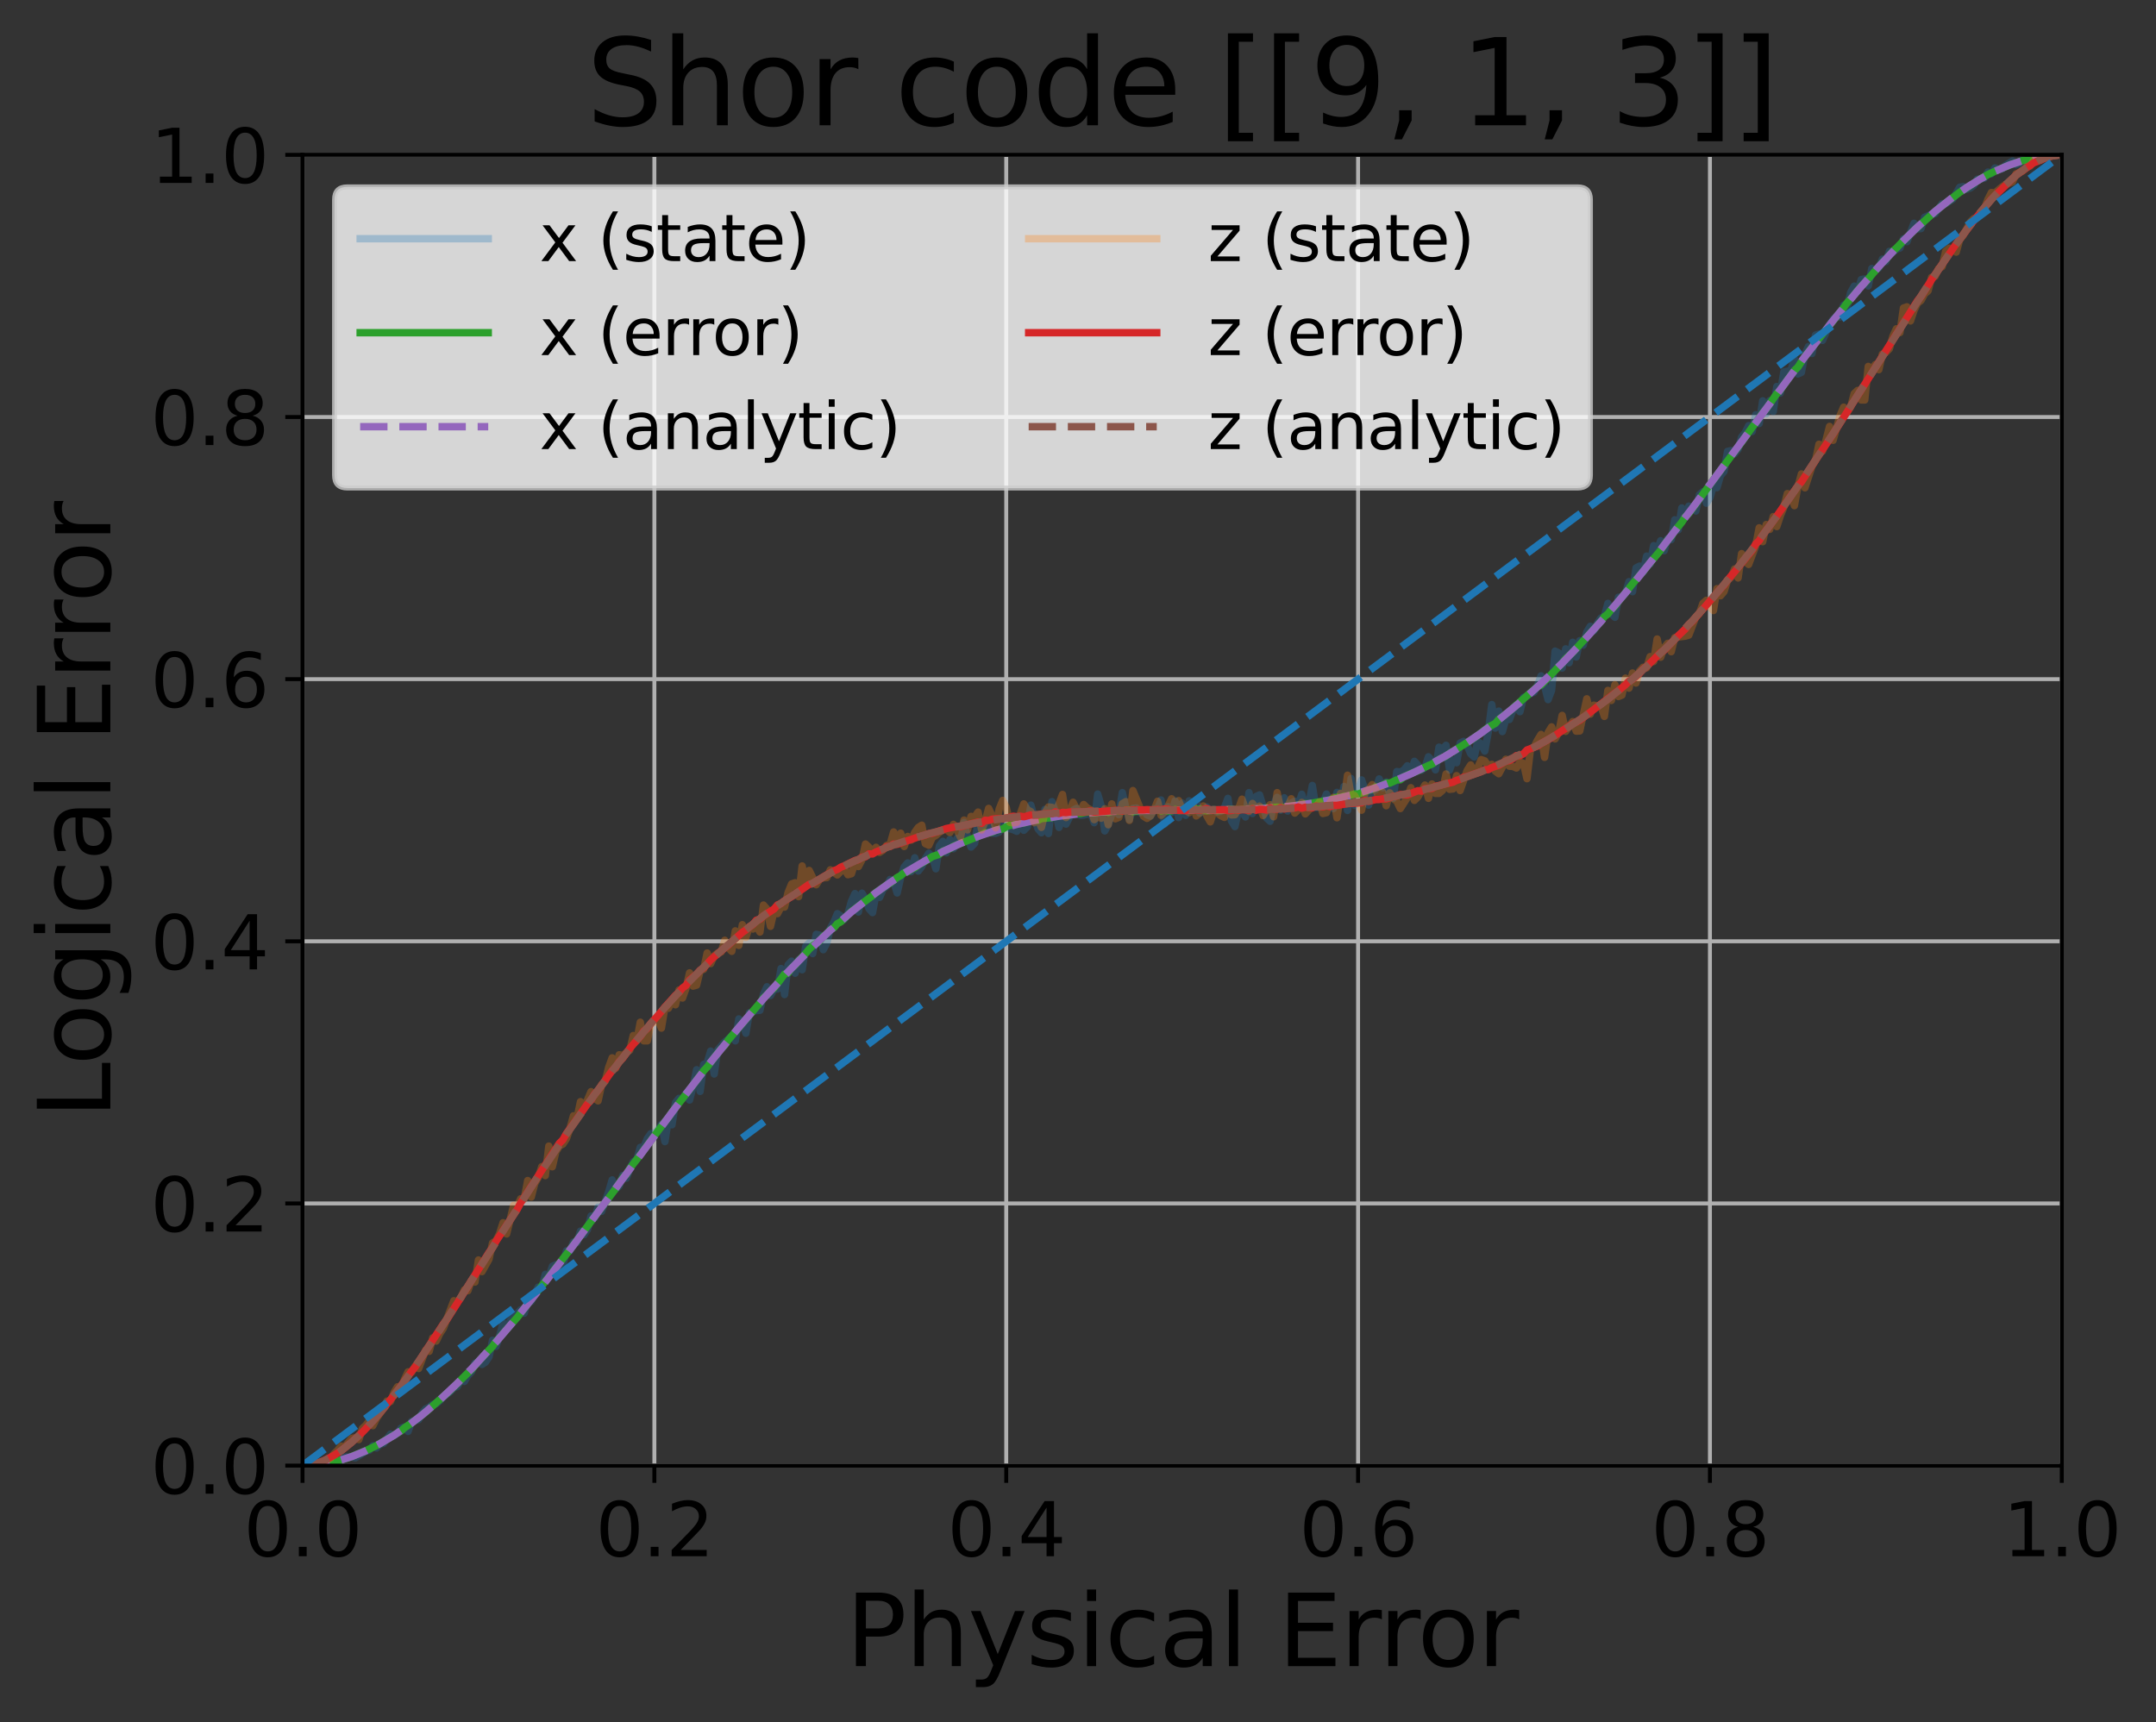 <?xml version="1.0" encoding="utf-8" standalone="no"?>
<!DOCTYPE svg PUBLIC "-//W3C//DTD SVG 1.1//EN"
  "http://www.w3.org/Graphics/SVG/1.1/DTD/svg11.dtd">
<svg xmlns:xlink="http://www.w3.org/1999/xlink" width="437.658pt" height="349.622pt" viewBox="0 0 437.658 349.622" xmlns="http://www.w3.org/2000/svg" version="1.1">
 <rect x="0" y="0" width="437.658" height="349.622" fill="#333333" stroke="none"/>
 <defs>
  <style type="text/css">*{stroke-linejoin: round; stroke-linecap: butt}</style>
 </defs>
 <g id="figure_1">
  <g id="patch_1">
   <path d="M 0 349.622 
L 437.658 349.622 
L 437.658 0 
L 0 0 
L 0 349.622 
z
" style="fill: none"/>
  </g>
  <g id="axes_1">
   <g id="patch_2">
    <path d="M 61.411 297.548 
L 418.531 297.548 
L 418.531 31.436 
L 61.411 31.436 
L 61.411 297.548 
z
" style="fill: none"/>
   </g>
   <g id="matplotlib.axis_1">
    <g id="xtick_1">
     <g id="line2d_1">
      <path d="M 61.411 297.548 
L 61.411 31.436 
" clip-path="url(#p37e3121db0)" style="fill: none; stroke: #b0b0b0; stroke-width: 0.8; stroke-linecap: square"/>
     </g>
     <g id="line2d_2">
      <defs>
       <path id="md39032bed2" d="M 0 0 
L 0 3.5 
" style="stroke: #000000; stroke-width: 0.8"/>
      </defs>
      <g>
       <use xlink:href="#md39032bed2" x="61.411" y="297.548" style="stroke: #000000; stroke-width: 0.8"/>
      </g>
     </g>
     <g id="text_1">
      <!-- 0.0 -->
      <g transform="translate(49.484 315.946) scale(0.15 -0.15)">
       <defs>
        <path id="DejaVuSans-30" d="M 2034 4250 
Q 1547 4250 1301 3770 
Q 1056 3291 1056 2328 
Q 1056 1369 1301 889 
Q 1547 409 2034 409 
Q 2525 409 2770 889 
Q 3016 1369 3016 2328 
Q 3016 3291 2770 3770 
Q 2525 4250 2034 4250 
z
M 2034 4750 
Q 2819 4750 3233 4129 
Q 3647 3509 3647 2328 
Q 3647 1150 3233 529 
Q 2819 -91 2034 -91 
Q 1250 -91 836 529 
Q 422 1150 422 2328 
Q 422 3509 836 4129 
Q 1250 4750 2034 4750 
z
" transform="scale(0.016)"/>
        <path id="DejaVuSans-2e" d="M 684 794 
L 1344 794 
L 1344 0 
L 684 0 
L 684 794 
z
" transform="scale(0.016)"/>
       </defs>
       <use xlink:href="#DejaVuSans-30"/>
       <use xlink:href="#DejaVuSans-2e" x="63.623"/>
       <use xlink:href="#DejaVuSans-30" x="95.41"/>
      </g>
     </g>
    </g>
    <g id="xtick_2">
     <g id="line2d_3">
      <path d="M 132.835 297.548 
L 132.835 31.436 
" clip-path="url(#p37e3121db0)" style="fill: none; stroke: #b0b0b0; stroke-width: 0.8; stroke-linecap: square"/>
     </g>
     <g id="line2d_4">
      <g>
       <use xlink:href="#md39032bed2" x="132.835" y="297.548" style="stroke: #000000; stroke-width: 0.8"/>
      </g>
     </g>
     <g id="text_2">
      <!-- 0.2 -->
      <g transform="translate(120.908 315.946) scale(0.15 -0.15)">
       <defs>
        <path id="DejaVuSans-32" d="M 1228 531 
L 3431 531 
L 3431 0 
L 469 0 
L 469 531 
Q 828 903 1448 1529 
Q 2069 2156 2228 2338 
Q 2531 2678 2651 2914 
Q 2772 3150 2772 3378 
Q 2772 3750 2511 3984 
Q 2250 4219 1831 4219 
Q 1534 4219 1204 4116 
Q 875 4013 500 3803 
L 500 4441 
Q 881 4594 1212 4672 
Q 1544 4750 1819 4750 
Q 2544 4750 2975 4387 
Q 3406 4025 3406 3419 
Q 3406 3131 3298 2873 
Q 3191 2616 2906 2266 
Q 2828 2175 2409 1742 
Q 1991 1309 1228 531 
z
" transform="scale(0.016)"/>
       </defs>
       <use xlink:href="#DejaVuSans-30"/>
       <use xlink:href="#DejaVuSans-2e" x="63.623"/>
       <use xlink:href="#DejaVuSans-32" x="95.41"/>
      </g>
     </g>
    </g>
    <g id="xtick_3">
     <g id="line2d_5">
      <path d="M 204.259 297.548 
L 204.259 31.436 
" clip-path="url(#p37e3121db0)" style="fill: none; stroke: #b0b0b0; stroke-width: 0.8; stroke-linecap: square"/>
     </g>
     <g id="line2d_6">
      <g>
       <use xlink:href="#md39032bed2" x="204.259" y="297.548" style="stroke: #000000; stroke-width: 0.8"/>
      </g>
     </g>
     <g id="text_3">
      <!-- 0.4 -->
      <g transform="translate(192.332 315.946) scale(0.15 -0.15)">
       <defs>
        <path id="DejaVuSans-34" d="M 2419 4116 
L 825 1625 
L 2419 1625 
L 2419 4116 
z
M 2253 4666 
L 3047 4666 
L 3047 1625 
L 3713 1625 
L 3713 1100 
L 3047 1100 
L 3047 0 
L 2419 0 
L 2419 1100 
L 313 1100 
L 313 1709 
L 2253 4666 
z
" transform="scale(0.016)"/>
       </defs>
       <use xlink:href="#DejaVuSans-30"/>
       <use xlink:href="#DejaVuSans-2e" x="63.623"/>
       <use xlink:href="#DejaVuSans-34" x="95.41"/>
      </g>
     </g>
    </g>
    <g id="xtick_4">
     <g id="line2d_7">
      <path d="M 275.683 297.548 
L 275.683 31.436 
" clip-path="url(#p37e3121db0)" style="fill: none; stroke: #b0b0b0; stroke-width: 0.8; stroke-linecap: square"/>
     </g>
     <g id="line2d_8">
      <g>
       <use xlink:href="#md39032bed2" x="275.683" y="297.548" style="stroke: #000000; stroke-width: 0.8"/>
      </g>
     </g>
     <g id="text_4">
      <!-- 0.6 -->
      <g transform="translate(263.756 315.946) scale(0.15 -0.15)">
       <defs>
        <path id="DejaVuSans-36" d="M 2113 2584 
Q 1688 2584 1439 2293 
Q 1191 2003 1191 1497 
Q 1191 994 1439 701 
Q 1688 409 2113 409 
Q 2538 409 2786 701 
Q 3034 994 3034 1497 
Q 3034 2003 2786 2293 
Q 2538 2584 2113 2584 
z
M 3366 4563 
L 3366 3988 
Q 3128 4100 2886 4159 
Q 2644 4219 2406 4219 
Q 1781 4219 1451 3797 
Q 1122 3375 1075 2522 
Q 1259 2794 1537 2939 
Q 1816 3084 2150 3084 
Q 2853 3084 3261 2657 
Q 3669 2231 3669 1497 
Q 3669 778 3244 343 
Q 2819 -91 2113 -91 
Q 1303 -91 875 529 
Q 447 1150 447 2328 
Q 447 3434 972 4092 
Q 1497 4750 2381 4750 
Q 2619 4750 2861 4703 
Q 3103 4656 3366 4563 
z
" transform="scale(0.016)"/>
       </defs>
       <use xlink:href="#DejaVuSans-30"/>
       <use xlink:href="#DejaVuSans-2e" x="63.623"/>
       <use xlink:href="#DejaVuSans-36" x="95.41"/>
      </g>
     </g>
    </g>
    <g id="xtick_5">
     <g id="line2d_9">
      <path d="M 347.107 297.548 
L 347.107 31.436 
" clip-path="url(#p37e3121db0)" style="fill: none; stroke: #b0b0b0; stroke-width: 0.8; stroke-linecap: square"/>
     </g>
     <g id="line2d_10">
      <g>
       <use xlink:href="#md39032bed2" x="347.107" y="297.548" style="stroke: #000000; stroke-width: 0.8"/>
      </g>
     </g>
     <g id="text_5">
      <!-- 0.8 -->
      <g transform="translate(335.18 315.946) scale(0.15 -0.15)">
       <defs>
        <path id="DejaVuSans-38" d="M 2034 2216 
Q 1584 2216 1326 1975 
Q 1069 1734 1069 1313 
Q 1069 891 1326 650 
Q 1584 409 2034 409 
Q 2484 409 2743 651 
Q 3003 894 3003 1313 
Q 3003 1734 2745 1975 
Q 2488 2216 2034 2216 
z
M 1403 2484 
Q 997 2584 770 2862 
Q 544 3141 544 3541 
Q 544 4100 942 4425 
Q 1341 4750 2034 4750 
Q 2731 4750 3128 4425 
Q 3525 4100 3525 3541 
Q 3525 3141 3298 2862 
Q 3072 2584 2669 2484 
Q 3125 2378 3379 2068 
Q 3634 1759 3634 1313 
Q 3634 634 3220 271 
Q 2806 -91 2034 -91 
Q 1263 -91 848 271 
Q 434 634 434 1313 
Q 434 1759 690 2068 
Q 947 2378 1403 2484 
z
M 1172 3481 
Q 1172 3119 1398 2916 
Q 1625 2713 2034 2713 
Q 2441 2713 2670 2916 
Q 2900 3119 2900 3481 
Q 2900 3844 2670 4047 
Q 2441 4250 2034 4250 
Q 1625 4250 1398 4047 
Q 1172 3844 1172 3481 
z
" transform="scale(0.016)"/>
       </defs>
       <use xlink:href="#DejaVuSans-30"/>
       <use xlink:href="#DejaVuSans-2e" x="63.623"/>
       <use xlink:href="#DejaVuSans-38" x="95.41"/>
      </g>
     </g>
    </g>
    <g id="xtick_6">
     <g id="line2d_11">
      <path d="M 418.531 297.548 
L 418.531 31.436 
" clip-path="url(#p37e3121db0)" style="fill: none; stroke: #b0b0b0; stroke-width: 0.8; stroke-linecap: square"/>
     </g>
     <g id="line2d_12">
      <g>
       <use xlink:href="#md39032bed2" x="418.531" y="297.548" style="stroke: #000000; stroke-width: 0.8"/>
      </g>
     </g>
     <g id="text_6">
      <!-- 1.0 -->
      <g transform="translate(406.604 315.946) scale(0.15 -0.15)">
       <defs>
        <path id="DejaVuSans-31" d="M 794 531 
L 1825 531 
L 1825 4091 
L 703 3866 
L 703 4441 
L 1819 4666 
L 2450 4666 
L 2450 531 
L 3481 531 
L 3481 0 
L 794 0 
L 794 531 
z
" transform="scale(0.016)"/>
       </defs>
       <use xlink:href="#DejaVuSans-31"/>
       <use xlink:href="#DejaVuSans-2e" x="63.623"/>
       <use xlink:href="#DejaVuSans-30" x="95.41"/>
      </g>
     </g>
    </g>
    <g id="text_7">
     <!-- Physical Error -->
     <g transform="translate(171.744 338.262) scale(0.2 -0.2)">
      <defs>
       <path id="DejaVuSans-50" d="M 1259 4147 
L 1259 2394 
L 2053 2394 
Q 2494 2394 2734 2622 
Q 2975 2850 2975 3272 
Q 2975 3691 2734 3919 
Q 2494 4147 2053 4147 
L 1259 4147 
z
M 628 4666 
L 2053 4666 
Q 2838 4666 3239 4311 
Q 3641 3956 3641 3272 
Q 3641 2581 3239 2228 
Q 2838 1875 2053 1875 
L 1259 1875 
L 1259 0 
L 628 0 
L 628 4666 
z
" transform="scale(0.016)"/>
       <path id="DejaVuSans-68" d="M 3513 2113 
L 3513 0 
L 2938 0 
L 2938 2094 
Q 2938 2591 2744 2837 
Q 2550 3084 2163 3084 
Q 1697 3084 1428 2787 
Q 1159 2491 1159 1978 
L 1159 0 
L 581 0 
L 581 4863 
L 1159 4863 
L 1159 2956 
Q 1366 3272 1645 3428 
Q 1925 3584 2291 3584 
Q 2894 3584 3203 3211 
Q 3513 2838 3513 2113 
z
" transform="scale(0.016)"/>
       <path id="DejaVuSans-79" d="M 2059 -325 
Q 1816 -950 1584 -1140 
Q 1353 -1331 966 -1331 
L 506 -1331 
L 506 -850 
L 844 -850 
Q 1081 -850 1212 -737 
Q 1344 -625 1503 -206 
L 1606 56 
L 191 3500 
L 800 3500 
L 1894 763 
L 2988 3500 
L 3597 3500 
L 2059 -325 
z
" transform="scale(0.016)"/>
       <path id="DejaVuSans-73" d="M 2834 3397 
L 2834 2853 
Q 2591 2978 2328 3040 
Q 2066 3103 1784 3103 
Q 1356 3103 1142 2972 
Q 928 2841 928 2578 
Q 928 2378 1081 2264 
Q 1234 2150 1697 2047 
L 1894 2003 
Q 2506 1872 2764 1633 
Q 3022 1394 3022 966 
Q 3022 478 2636 193 
Q 2250 -91 1575 -91 
Q 1294 -91 989 -36 
Q 684 19 347 128 
L 347 722 
Q 666 556 975 473 
Q 1284 391 1588 391 
Q 1994 391 2212 530 
Q 2431 669 2431 922 
Q 2431 1156 2273 1281 
Q 2116 1406 1581 1522 
L 1381 1569 
Q 847 1681 609 1914 
Q 372 2147 372 2553 
Q 372 3047 722 3315 
Q 1072 3584 1716 3584 
Q 2034 3584 2315 3537 
Q 2597 3491 2834 3397 
z
" transform="scale(0.016)"/>
       <path id="DejaVuSans-69" d="M 603 3500 
L 1178 3500 
L 1178 0 
L 603 0 
L 603 3500 
z
M 603 4863 
L 1178 4863 
L 1178 4134 
L 603 4134 
L 603 4863 
z
" transform="scale(0.016)"/>
       <path id="DejaVuSans-63" d="M 3122 3366 
L 3122 2828 
Q 2878 2963 2633 3030 
Q 2388 3097 2138 3097 
Q 1578 3097 1268 2742 
Q 959 2388 959 1747 
Q 959 1106 1268 751 
Q 1578 397 2138 397 
Q 2388 397 2633 464 
Q 2878 531 3122 666 
L 3122 134 
Q 2881 22 2623 -34 
Q 2366 -91 2075 -91 
Q 1284 -91 818 406 
Q 353 903 353 1747 
Q 353 2603 823 3093 
Q 1294 3584 2113 3584 
Q 2378 3584 2631 3529 
Q 2884 3475 3122 3366 
z
" transform="scale(0.016)"/>
       <path id="DejaVuSans-61" d="M 2194 1759 
Q 1497 1759 1228 1600 
Q 959 1441 959 1056 
Q 959 750 1161 570 
Q 1363 391 1709 391 
Q 2188 391 2477 730 
Q 2766 1069 2766 1631 
L 2766 1759 
L 2194 1759 
z
M 3341 1997 
L 3341 0 
L 2766 0 
L 2766 531 
Q 2569 213 2275 61 
Q 1981 -91 1556 -91 
Q 1019 -91 701 211 
Q 384 513 384 1019 
Q 384 1609 779 1909 
Q 1175 2209 1959 2209 
L 2766 2209 
L 2766 2266 
Q 2766 2663 2505 2880 
Q 2244 3097 1772 3097 
Q 1472 3097 1187 3025 
Q 903 2953 641 2809 
L 641 3341 
Q 956 3463 1253 3523 
Q 1550 3584 1831 3584 
Q 2591 3584 2966 3190 
Q 3341 2797 3341 1997 
z
" transform="scale(0.016)"/>
       <path id="DejaVuSans-6c" d="M 603 4863 
L 1178 4863 
L 1178 0 
L 603 0 
L 603 4863 
z
" transform="scale(0.016)"/>
       <path id="DejaVuSans-20" transform="scale(0.016)"/>
       <path id="DejaVuSans-45" d="M 628 4666 
L 3578 4666 
L 3578 4134 
L 1259 4134 
L 1259 2753 
L 3481 2753 
L 3481 2222 
L 1259 2222 
L 1259 531 
L 3634 531 
L 3634 0 
L 628 0 
L 628 4666 
z
" transform="scale(0.016)"/>
       <path id="DejaVuSans-72" d="M 2631 2963 
Q 2534 3019 2420 3045 
Q 2306 3072 2169 3072 
Q 1681 3072 1420 2755 
Q 1159 2438 1159 1844 
L 1159 0 
L 581 0 
L 581 3500 
L 1159 3500 
L 1159 2956 
Q 1341 3275 1631 3429 
Q 1922 3584 2338 3584 
Q 2397 3584 2469 3576 
Q 2541 3569 2628 3553 
L 2631 2963 
z
" transform="scale(0.016)"/>
       <path id="DejaVuSans-6f" d="M 1959 3097 
Q 1497 3097 1228 2736 
Q 959 2375 959 1747 
Q 959 1119 1226 758 
Q 1494 397 1959 397 
Q 2419 397 2687 759 
Q 2956 1122 2956 1747 
Q 2956 2369 2687 2733 
Q 2419 3097 1959 3097 
z
M 1959 3584 
Q 2709 3584 3137 3096 
Q 3566 2609 3566 1747 
Q 3566 888 3137 398 
Q 2709 -91 1959 -91 
Q 1206 -91 779 398 
Q 353 888 353 1747 
Q 353 2609 779 3096 
Q 1206 3584 1959 3584 
z
" transform="scale(0.016)"/>
      </defs>
      <use xlink:href="#DejaVuSans-50"/>
      <use xlink:href="#DejaVuSans-68" x="60.303"/>
      <use xlink:href="#DejaVuSans-79" x="123.682"/>
      <use xlink:href="#DejaVuSans-73" x="182.861"/>
      <use xlink:href="#DejaVuSans-69" x="234.961"/>
      <use xlink:href="#DejaVuSans-63" x="262.744"/>
      <use xlink:href="#DejaVuSans-61" x="317.725"/>
      <use xlink:href="#DejaVuSans-6c" x="379.004"/>
      <use xlink:href="#DejaVuSans-20" x="406.787"/>
      <use xlink:href="#DejaVuSans-45" x="438.574"/>
      <use xlink:href="#DejaVuSans-72" x="501.758"/>
      <use xlink:href="#DejaVuSans-72" x="541.121"/>
      <use xlink:href="#DejaVuSans-6f" x="579.984"/>
      <use xlink:href="#DejaVuSans-72" x="641.166"/>
     </g>
    </g>
   </g>
   <g id="matplotlib.axis_2">
    <g id="ytick_1">
     <g id="line2d_13">
      <path d="M 61.411 297.548 
L 418.531 297.548 
" clip-path="url(#p37e3121db0)" style="fill: none; stroke: #b0b0b0; stroke-width: 0.8; stroke-linecap: square"/>
     </g>
     <g id="line2d_14">
      <defs>
       <path id="m6f3f5b6aff" d="M 0 0 
L -3.5 0 
" style="stroke: #000000; stroke-width: 0.8"/>
      </defs>
      <g>
       <use xlink:href="#m6f3f5b6aff" x="61.411" y="297.548" style="stroke: #000000; stroke-width: 0.8"/>
      </g>
     </g>
     <g id="text_8">
      <!-- 0.0 -->
      <g transform="translate(30.556 303.247) scale(0.15 -0.15)">
       <use xlink:href="#DejaVuSans-30"/>
       <use xlink:href="#DejaVuSans-2e" x="63.623"/>
       <use xlink:href="#DejaVuSans-30" x="95.41"/>
      </g>
     </g>
    </g>
    <g id="ytick_2">
     <g id="line2d_15">
      <path d="M 61.411 244.326 
L 418.531 244.326 
" clip-path="url(#p37e3121db0)" style="fill: none; stroke: #b0b0b0; stroke-width: 0.8; stroke-linecap: square"/>
     </g>
     <g id="line2d_16">
      <g>
       <use xlink:href="#m6f3f5b6aff" x="61.411" y="244.326" style="stroke: #000000; stroke-width: 0.8"/>
      </g>
     </g>
     <g id="text_9">
      <!-- 0.2 -->
      <g transform="translate(30.556 250.025) scale(0.15 -0.15)">
       <use xlink:href="#DejaVuSans-30"/>
       <use xlink:href="#DejaVuSans-2e" x="63.623"/>
       <use xlink:href="#DejaVuSans-32" x="95.41"/>
      </g>
     </g>
    </g>
    <g id="ytick_3">
     <g id="line2d_17">
      <path d="M 61.411 191.103 
L 418.531 191.103 
" clip-path="url(#p37e3121db0)" style="fill: none; stroke: #b0b0b0; stroke-width: 0.8; stroke-linecap: square"/>
     </g>
     <g id="line2d_18">
      <g>
       <use xlink:href="#m6f3f5b6aff" x="61.411" y="191.103" style="stroke: #000000; stroke-width: 0.8"/>
      </g>
     </g>
     <g id="text_10">
      <!-- 0.4 -->
      <g transform="translate(30.556 196.802) scale(0.15 -0.15)">
       <use xlink:href="#DejaVuSans-30"/>
       <use xlink:href="#DejaVuSans-2e" x="63.623"/>
       <use xlink:href="#DejaVuSans-34" x="95.41"/>
      </g>
     </g>
    </g>
    <g id="ytick_4">
     <g id="line2d_19">
      <path d="M 61.411 137.881 
L 418.531 137.881 
" clip-path="url(#p37e3121db0)" style="fill: none; stroke: #b0b0b0; stroke-width: 0.8; stroke-linecap: square"/>
     </g>
     <g id="line2d_20">
      <g>
       <use xlink:href="#m6f3f5b6aff" x="61.411" y="137.881" style="stroke: #000000; stroke-width: 0.8"/>
      </g>
     </g>
     <g id="text_11">
      <!-- 0.6 -->
      <g transform="translate(30.556 143.58) scale(0.15 -0.15)">
       <use xlink:href="#DejaVuSans-30"/>
       <use xlink:href="#DejaVuSans-2e" x="63.623"/>
       <use xlink:href="#DejaVuSans-36" x="95.41"/>
      </g>
     </g>
    </g>
    <g id="ytick_5">
     <g id="line2d_21">
      <path d="M 61.411 84.659 
L 418.531 84.659 
" clip-path="url(#p37e3121db0)" style="fill: none; stroke: #b0b0b0; stroke-width: 0.8; stroke-linecap: square"/>
     </g>
     <g id="line2d_22">
      <g>
       <use xlink:href="#m6f3f5b6aff" x="61.411" y="84.659" style="stroke: #000000; stroke-width: 0.8"/>
      </g>
     </g>
     <g id="text_12">
      <!-- 0.8 -->
      <g transform="translate(30.556 90.357) scale(0.15 -0.15)">
       <use xlink:href="#DejaVuSans-30"/>
       <use xlink:href="#DejaVuSans-2e" x="63.623"/>
       <use xlink:href="#DejaVuSans-38" x="95.41"/>
      </g>
     </g>
    </g>
    <g id="ytick_6">
     <g id="line2d_23">
      <path d="M 61.411 31.436 
L 418.531 31.436 
" clip-path="url(#p37e3121db0)" style="fill: none; stroke: #b0b0b0; stroke-width: 0.8; stroke-linecap: square"/>
     </g>
     <g id="line2d_24">
      <g>
       <use xlink:href="#m6f3f5b6aff" x="61.411" y="31.436" style="stroke: #000000; stroke-width: 0.8"/>
      </g>
     </g>
     <g id="text_13">
      <!-- 1.0 -->
      <g transform="translate(30.556 37.135) scale(0.15 -0.15)">
       <use xlink:href="#DejaVuSans-31"/>
       <use xlink:href="#DejaVuSans-2e" x="63.623"/>
       <use xlink:href="#DejaVuSans-30" x="95.41"/>
      </g>
     </g>
    </g>
    <g id="text_14">
     <!-- Logical Error -->
     <g transform="translate(22.397 227.088) rotate(-90) scale(0.2 -0.2)">
      <defs>
       <path id="DejaVuSans-4c" d="M 628 4666 
L 1259 4666 
L 1259 531 
L 3531 531 
L 3531 0 
L 628 0 
L 628 4666 
z
" transform="scale(0.016)"/>
       <path id="DejaVuSans-67" d="M 2906 1791 
Q 2906 2416 2648 2759 
Q 2391 3103 1925 3103 
Q 1463 3103 1205 2759 
Q 947 2416 947 1791 
Q 947 1169 1205 825 
Q 1463 481 1925 481 
Q 2391 481 2648 825 
Q 2906 1169 2906 1791 
z
M 3481 434 
Q 3481 -459 3084 -895 
Q 2688 -1331 1869 -1331 
Q 1566 -1331 1297 -1286 
Q 1028 -1241 775 -1147 
L 775 -588 
Q 1028 -725 1275 -790 
Q 1522 -856 1778 -856 
Q 2344 -856 2625 -561 
Q 2906 -266 2906 331 
L 2906 616 
Q 2728 306 2450 153 
Q 2172 0 1784 0 
Q 1141 0 747 490 
Q 353 981 353 1791 
Q 353 2603 747 3093 
Q 1141 3584 1784 3584 
Q 2172 3584 2450 3431 
Q 2728 3278 2906 2969 
L 2906 3500 
L 3481 3500 
L 3481 434 
z
" transform="scale(0.016)"/>
      </defs>
      <use xlink:href="#DejaVuSans-4c"/>
      <use xlink:href="#DejaVuSans-6f" x="53.963"/>
      <use xlink:href="#DejaVuSans-67" x="115.145"/>
      <use xlink:href="#DejaVuSans-69" x="178.621"/>
      <use xlink:href="#DejaVuSans-63" x="206.404"/>
      <use xlink:href="#DejaVuSans-61" x="261.385"/>
      <use xlink:href="#DejaVuSans-6c" x="322.664"/>
      <use xlink:href="#DejaVuSans-20" x="350.447"/>
      <use xlink:href="#DejaVuSans-45" x="382.234"/>
      <use xlink:href="#DejaVuSans-72" x="445.418"/>
      <use xlink:href="#DejaVuSans-72" x="484.781"/>
      <use xlink:href="#DejaVuSans-6f" x="523.645"/>
      <use xlink:href="#DejaVuSans-72" x="584.826"/>
     </g>
    </g>
   </g>
   <g id="line2d_25">
    <path d="M 61.411 297.548 
L 65.696 297.216 
L 66.411 297.049 
L 67.125 296.675 
L 67.839 296.841 
L 68.553 296.883 
L 69.982 295.802 
L 71.41 295.802 
L 72.125 295.968 
L 74.267 294.638 
L 74.981 294.43 
L 75.696 293.515 
L 76.41 293.972 
L 77.124 293.224 
L 77.838 293.058 
L 79.267 291.145 
L 79.981 291.478 
L 80.695 290.937 
L 81.41 289.939 
L 82.124 289.69 
L 82.838 290.604 
L 83.552 288.567 
L 84.981 288.234 
L 85.695 286.862 
L 86.409 286.031 
L 87.124 285.698 
L 87.838 285.116 
L 88.552 284.991 
L 89.266 284.409 
L 89.981 283.577 
L 91.409 282.538 
L 92.123 281.748 
L 92.837 281.498 
L 93.552 280.209 
L 94.266 280.459 
L 94.98 279.253 
L 95.694 278.546 
L 96.409 276.758 
L 97.123 276.55 
L 97.837 277.008 
L 98.551 276.55 
L 99.266 275.469 
L 99.98 272.101 
L 100.694 273.349 
L 101.408 271.27 
L 102.123 268.567 
L 102.837 269.44 
L 104.265 266.987 
L 104.98 266.654 
L 105.694 265.906 
L 106.408 266.613 
L 107.122 264.118 
L 107.837 264.201 
L 109.265 261.29 
L 109.979 261.415 
L 110.693 258.713 
L 111.408 259.211 
L 112.122 257.091 
L 112.836 256.758 
L 113.55 257.257 
L 114.265 256.925 
L 114.979 253.931 
L 115.693 253.972 
L 116.407 252.143 
L 117.122 252.268 
L 117.836 249.939 
L 118.55 250.688 
L 119.264 249.607 
L 119.979 246.862 
L 120.693 247.278 
L 121.407 245.074 
L 122.121 245.947 
L 123.55 241.997 
L 124.264 239.544 
L 124.978 241.415 
L 125.693 240.792 
L 126.407 238.629 
L 127.121 239.212 
L 127.835 237.34 
L 128.549 235.844 
L 129.264 235.428 
L 129.978 232.933 
L 130.692 232.933 
L 131.406 231.145 
L 132.121 230.147 
L 132.835 230.064 
L 133.549 229.44 
L 134.263 228.276 
L 134.978 231.769 
L 135.692 227.112 
L 136.406 228.359 
L 137.12 223.868 
L 137.835 222.995 
L 138.549 223.078 
L 139.263 221.997 
L 139.977 223.328 
L 140.692 220.584 
L 141.406 217.174 
L 142.12 221.582 
L 142.834 216.093 
L 143.549 215.844 
L 144.263 213.39 
L 144.977 218.047 
L 145.691 213.182 
L 147.12 211.519 
L 147.834 210.979 
L 148.548 210.272 
L 149.262 211.311 
L 149.977 206.862 
L 150.691 207.611 
L 151.405 209.773 
L 152.119 205.615 
L 153.548 205.157 
L 154.262 205.116 
L 154.976 201.873 
L 155.691 200.334 
L 156.405 202.122 
L 157.119 200.833 
L 157.833 200.792 
L 158.548 196.634 
L 159.262 201.914 
L 159.976 195.885 
L 160.69 195.137 
L 161.405 197.59 
L 162.119 194.846 
L 162.833 196.883 
L 163.547 192.143 
L 164.261 191.436 
L 164.976 193.598 
L 165.69 189.69 
L 166.404 189.856 
L 167.118 192.808 
L 167.833 191.478 
L 168.547 188.484 
L 169.261 187.237 
L 169.975 185.49 
L 170.69 185.948 
L 171.404 186.654 
L 172.118 185.532 
L 172.832 182.995 
L 173.547 181.415 
L 174.261 185.158 
L 174.975 181.332 
L 175.689 182.58 
L 176.404 184.492 
L 177.118 185.282 
L 177.832 181.498 
L 178.546 182.205 
L 179.261 180.542 
L 179.975 179.918 
L 180.689 178.546 
L 181.403 178.962 
L 182.117 181.291 
L 182.832 178.13 
L 183.546 176.01 
L 184.26 175.178 
L 184.974 176.966 
L 185.689 174.139 
L 186.403 176.842 
L 187.117 175.927 
L 187.831 174.347 
L 188.546 173.224 
L 189.26 173.931 
L 189.974 176.384 
L 190.688 171.727 
L 191.403 170.812 
L 192.117 173.141 
L 192.831 170.438 
L 193.545 172.309 
L 194.26 170.23 
L 194.974 171.103 
L 195.688 166.945 
L 196.402 169.981 
L 197.117 171.977 
L 197.831 171.228 
L 198.545 167.112 
L 199.259 169.232 
L 199.973 166.821 
L 200.688 167.278 
L 201.402 169.149 
L 202.116 169.191 
L 202.83 168.9 
L 203.545 167.652 
L 204.259 167.569 
L 204.973 168.234 
L 205.687 168.442 
L 206.402 168.775 
L 207.116 167.112 
L 207.83 168.567 
L 208.544 167.86 
L 209.259 163.453 
L 209.973 166.072 
L 210.687 168.234 
L 211.401 169.066 
L 212.116 164.326 
L 212.83 169.232 
L 213.544 162.746 
L 214.258 164.866 
L 214.973 167.985 
L 215.687 165.324 
L 216.401 167.32 
L 217.829 164.492 
L 218.544 164.118 
L 219.258 165.532 
L 219.972 165.49 
L 220.686 165.324 
L 221.401 165.033 
L 222.115 167.029 
L 222.829 161.207 
L 223.543 163.661 
L 224.258 168.692 
L 224.972 167.403 
L 225.686 165.282 
L 226.4 164.534 
L 227.115 165.407 
L 227.829 160.916 
L 228.543 163.993 
L 229.257 166.405 
L 229.972 164.118 
L 230.686 164.035 
L 231.4 164.991 
L 232.114 164.534 
L 232.829 165.449 
L 233.543 165.698 
L 234.257 164.201 
L 234.971 164.201 
L 235.685 162.413 
L 236.4 167.32 
L 237.114 163.785 
L 237.828 164.991 
L 238.542 162.58 
L 239.257 165.989 
L 239.971 163.037 
L 240.685 165.532 
L 241.399 162.58 
L 242.114 163.536 
L 242.828 162.704 
L 243.542 165.074 
L 244.256 164.659 
L 244.971 163.827 
L 245.685 164.659 
L 246.399 164.326 
L 247.113 164.866 
L 247.828 164.7 
L 248.542 163.993 
L 249.256 162.081 
L 249.97 166.654 
L 250.685 167.819 
L 251.399 164.534 
L 252.113 164.783 
L 252.827 165.864 
L 253.541 160.916 
L 254.256 165.158 
L 254.97 161.706 
L 255.684 161.374 
L 257.113 166.072 
L 257.827 166.738 
L 258.541 163.245 
L 259.255 161.873 
L 259.97 164.492 
L 260.684 161.956 
L 261.398 164.659 
L 262.112 163.037 
L 262.827 162.663 
L 263.541 163.494 
L 264.255 161.249 
L 264.969 163.744 
L 265.684 163.328 
L 266.398 159.461 
L 267.112 163.952 
L 267.826 163.91 
L 268.541 162.995 
L 269.255 161.207 
L 270.683 164.16 
L 271.397 160.875 
L 272.112 163.203 
L 272.826 159.669 
L 273.54 164.534 
L 274.254 158.047 
L 274.969 163.494 
L 275.683 160.542 
L 276.397 158.338 
L 277.111 160.459 
L 277.826 163.453 
L 278.54 160.667 
L 279.254 160.293 
L 279.968 158.131 
L 280.683 159.918 
L 281.397 158.754 
L 282.111 161.332 
L 282.825 162.081 
L 283.54 156.634 
L 284.254 156.758 
L 284.968 156.343 
L 285.682 155.469 
L 286.397 157.008 
L 287.111 154.555 
L 287.825 155.345 
L 288.539 156.384 
L 289.253 155.844 
L 289.968 153.64 
L 290.682 154.43 
L 291.396 156.301 
L 292.11 151.686 
L 292.825 152.101 
L 293.539 151.311 
L 294.253 156.343 
L 294.967 154.305 
L 295.682 154.846 
L 296.396 150.854 
L 297.11 150.521 
L 297.824 151.353 
L 298.539 153.016 
L 299.253 153.681 
L 299.967 150.563 
L 300.681 151.02 
L 301.396 152.476 
L 302.11 148.65 
L 302.824 143.037 
L 303.538 147.819 
L 304.253 144.368 
L 304.967 148.526 
L 305.681 145.989 
L 306.395 146.072 
L 307.109 144.201 
L 307.824 143.619 
L 308.538 144.492 
L 309.252 141.582 
L 309.966 141.332 
L 310.681 140.792 
L 311.395 140.542 
L 312.109 139.17 
L 312.823 137.216 
L 313.538 139.295 
L 314.252 142.039 
L 314.966 140.168 
L 315.68 132.185 
L 316.395 132.559 
L 317.109 135.636 
L 317.823 131.727 
L 318.537 134.555 
L 319.252 130.397 
L 319.966 133.39 
L 320.68 130.064 
L 321.394 130.979 
L 322.109 128.318 
L 322.823 127.153 
L 323.537 128.068 
L 324.251 126.571 
L 324.965 125.49 
L 325.68 125.116 
L 326.394 122.496 
L 327.108 124.617 
L 327.822 125.324 
L 328.537 121.249 
L 329.251 121.207 
L 329.965 120.417 
L 330.679 118.089 
L 331.394 120.126 
L 332.108 115.303 
L 332.822 114.929 
L 333.536 116.176 
L 334.251 112.891 
L 334.965 114.513 
L 335.679 110.771 
L 336.393 111.727 
L 337.108 109.773 
L 337.822 111.81 
L 338.536 109.316 
L 339.25 109.565 
L 339.965 105.532 
L 340.679 107.569 
L 341.393 103.12 
L 342.107 104.659 
L 342.821 102.746 
L 343.536 103.12 
L 344.25 103.744 
L 344.964 100.459 
L 345.678 99.835 
L 346.393 102.164 
L 347.107 101 
L 347.821 98.671 
L 348.535 99.004 
L 349.25 96.551 
L 349.964 95.719 
L 350.678 91.644 
L 351.392 91.478 
L 352.107 92.101 
L 352.821 91.228 
L 353.535 88.733 
L 354.249 87.86 
L 354.964 86.405 
L 355.678 87.611 
L 356.392 84.201 
L 357.106 85.989 
L 357.821 81.374 
L 358.535 83.993 
L 359.249 81.332 
L 359.963 83.536 
L 360.677 78.463 
L 361.392 79.794 
L 362.106 75.511 
L 363.534 75.22 
L 364.249 72.892 
L 364.963 75.927 
L 365.677 75.594 
L 366.391 71.894 
L 367.106 70.355 
L 367.82 71.769 
L 368.534 68.027 
L 369.248 67.819 
L 369.963 69.108 
L 371.391 65.864 
L 372.105 64.825 
L 372.82 64.201 
L 373.534 64.368 
L 374.248 61.956 
L 374.962 62.372 
L 375.677 59.378 
L 376.391 58.089 
L 377.105 59.17 
L 377.819 56.758 
L 378.533 56.634 
L 379.248 58.047 
L 379.962 54.513 
L 380.676 54.887 
L 381.39 54.388 
L 382.105 52.6 
L 382.819 53.099 
L 383.533 51.02 
L 384.247 51.228 
L 384.962 50.605 
L 385.676 50.355 
L 386.39 48.484 
L 387.104 49.066 
L 388.533 45.324 
L 389.247 46.488 
L 389.961 46.405 
L 390.676 44.118 
L 392.104 43.494 
L 392.818 43.37 
L 394.247 41.332 
L 394.961 41.332 
L 396.389 40.459 
L 397.818 38.006 
L 398.532 37.881 
L 399.246 38.422 
L 399.961 38.172 
L 400.675 37.632 
L 401.389 36.384 
L 402.103 36.343 
L 402.818 36.176 
L 403.532 34.929 
L 404.246 35.262 
L 404.96 34.097 
L 405.675 34.388 
L 406.389 34.305 
L 407.103 33.598 
L 408.532 32.684 
L 409.246 33.432 
L 409.96 33.141 
L 410.674 32.351 
L 411.389 32.6 
L 412.817 31.977 
L 414.96 31.769 
L 416.388 31.519 
L 418.531 31.436 
L 418.531 31.436 
" clip-path="url(#p37e3121db0)" style="fill: none; stroke: #1f77b4; stroke-opacity: 0.3; stroke-width: 1.5; stroke-linecap: square"/>
   </g>
   <g id="line2d_26">
    <path d="M 61.411 297.548 
L 63.554 297.462 
L 66.411 297.087 
L 69.268 296.388 
L 70.696 295.971 
L 74.267 294.52 
L 76.41 293.485 
L 81.41 290.508 
L 82.124 289.865 
L 83.552 288.889 
L 86.409 286.695 
L 88.552 284.79 
L 91.409 282.278 
L 92.837 280.867 
L 94.98 278.722 
L 95.694 278.085 
L 97.123 276.386 
L 99.98 273.347 
L 100.694 272.34 
L 104.98 267.488 
L 115.693 253.718 
L 124.978 241.301 
L 126.407 239.149 
L 127.121 238.434 
L 127.835 237.241 
L 129.978 234.444 
L 134.978 227.709 
L 135.692 226.872 
L 136.406 225.781 
L 139.977 221.202 
L 142.834 217.39 
L 143.549 216.631 
L 144.977 214.728 
L 146.405 212.912 
L 147.12 212.22 
L 147.834 211.139 
L 153.548 204.44 
L 154.262 203.635 
L 154.976 202.585 
L 155.691 202.005 
L 156.405 201.17 
L 157.119 200.631 
L 159.262 197.759 
L 159.976 197.545 
L 160.69 196.502 
L 161.405 195.932 
L 162.119 195.038 
L 163.547 193.567 
L 164.261 192.701 
L 164.976 192.024 
L 166.404 191.033 
L 167.118 190.091 
L 167.833 189.572 
L 168.547 188.775 
L 169.261 188.373 
L 169.975 187.531 
L 170.69 187.146 
L 172.118 185.776 
L 172.832 185.041 
L 177.118 181.844 
L 177.832 181.17 
L 179.261 180.213 
L 179.975 179.683 
L 180.689 179.31 
L 182.117 178.156 
L 182.832 177.77 
L 183.546 177.183 
L 184.26 176.979 
L 184.974 176.474 
L 185.689 176.203 
L 186.403 175.6 
L 187.831 174.844 
L 189.26 173.9 
L 190.688 173.436 
L 191.403 172.804 
L 192.831 172.317 
L 193.545 171.805 
L 198.545 169.812 
L 199.973 169.052 
L 200.688 169.096 
L 201.402 168.922 
L 202.116 168.537 
L 203.545 168.299 
L 204.259 167.847 
L 204.973 167.559 
L 205.687 167.49 
L 206.402 167.194 
L 207.83 167.102 
L 209.259 166.544 
L 209.973 166.466 
L 210.687 166.559 
L 211.401 166.193 
L 213.544 165.997 
L 214.973 165.584 
L 217.115 165.479 
L 218.544 165.154 
L 219.258 165.167 
L 220.686 164.867 
L 221.401 164.834 
L 222.115 164.985 
L 224.258 164.774 
L 224.972 164.953 
L 225.686 164.703 
L 227.115 164.606 
L 227.829 164.718 
L 228.543 164.488 
L 229.257 164.45 
L 229.972 164.791 
L 230.686 164.731 
L 231.4 164.485 
L 234.971 164.416 
L 235.685 164.637 
L 236.4 164.48 
L 237.114 164.645 
L 237.828 164.624 
L 238.542 164.341 
L 239.257 164.581 
L 240.685 164.451 
L 243.542 164.252 
L 244.256 164.49 
L 244.971 164.61 
L 246.399 164.387 
L 247.113 164.578 
L 248.542 164.425 
L 249.256 164.495 
L 249.97 164.296 
L 251.399 164.438 
L 252.113 164.321 
L 252.827 164.35 
L 254.256 164.152 
L 254.97 164.272 
L 256.398 164.097 
L 257.113 163.996 
L 257.827 164.214 
L 258.541 163.939 
L 259.255 163.874 
L 260.684 163.994 
L 261.398 163.731 
L 262.112 163.672 
L 262.827 163.75 
L 263.541 163.376 
L 264.255 163.394 
L 264.969 163.145 
L 265.684 163.173 
L 269.969 162.389 
L 271.397 161.855 
L 272.112 161.912 
L 272.826 161.648 
L 273.54 161.64 
L 274.969 161.183 
L 275.683 161.214 
L 277.111 160.697 
L 278.54 160.249 
L 279.254 159.789 
L 279.968 159.733 
L 281.397 158.987 
L 282.111 158.991 
L 283.54 158.337 
L 284.254 158.307 
L 284.968 157.716 
L 286.397 157.034 
L 287.825 156.482 
L 289.968 155.415 
L 290.682 155.133 
L 292.11 154.168 
L 293.539 153.499 
L 294.253 152.95 
L 295.682 152.085 
L 298.539 150.299 
L 299.967 149.312 
L 302.11 147.644 
L 303.538 146.873 
L 304.253 146.03 
L 306.395 144.424 
L 307.824 143.117 
L 312.109 139.392 
L 312.823 139.09 
L 316.395 135.355 
L 317.109 134.66 
L 317.823 133.725 
L 319.252 132.447 
L 320.68 130.883 
L 324.965 126.181 
L 325.68 125.191 
L 326.394 124.647 
L 327.108 123.697 
L 327.822 123.092 
L 328.537 122.082 
L 329.965 120.348 
L 331.394 118.513 
L 333.536 116.031 
L 334.965 114.251 
L 337.108 111.697 
L 338.536 109.622 
L 339.25 108.886 
L 339.965 107.77 
L 341.393 106.04 
L 342.107 104.912 
L 342.821 104.247 
L 348.535 96.428 
L 349.964 94.538 
L 352.107 91.655 
L 353.535 89.77 
L 355.678 86.752 
L 356.392 85.86 
L 357.821 83.825 
L 358.535 83.025 
L 360.677 79.914 
L 361.392 79.203 
L 362.82 77.156 
L 364.249 75.226 
L 364.963 74.535 
L 366.391 72.341 
L 374.248 62.459 
L 374.962 61.465 
L 376.391 59.861 
L 377.819 58.072 
L 378.533 57.448 
L 382.105 53.29 
L 382.819 52.638 
L 384.247 50.986 
L 384.962 50.369 
L 386.39 48.881 
L 388.533 46.769 
L 393.533 42.305 
L 397.818 39.033 
L 402.103 36.259 
L 403.532 35.448 
L 405.675 34.437 
L 408.532 33.281 
L 410.674 32.584 
L 413.531 31.902 
L 415.674 31.581 
L 418.531 31.436 
L 418.531 31.436 
" clip-path="url(#p37e3121db0)" style="fill: none; stroke: #2ca02c; stroke-width: 1.5; stroke-linecap: square"/>
   </g>
   <g id="line2d_27">
    <path d="M 61.411 297.548 
L 63.554 297.462 
L 65.696 297.206 
L 68.553 296.605 
L 71.41 295.714 
L 74.267 294.542 
L 77.124 293.098 
L 79.981 291.394 
L 82.838 289.442 
L 85.695 287.253 
L 89.266 284.207 
L 92.837 280.842 
L 96.409 277.186 
L 100.694 272.46 
L 104.98 267.413 
L 109.979 261.195 
L 116.407 252.811 
L 125.693 240.278 
L 137.835 223.927 
L 144.263 215.619 
L 149.977 208.581 
L 154.976 202.758 
L 159.976 197.296 
L 164.261 192.93 
L 168.547 188.875 
L 172.832 185.145 
L 177.118 181.75 
L 180.689 179.18 
L 184.26 176.846 
L 187.831 174.746 
L 191.403 172.877 
L 194.974 171.232 
L 198.545 169.803 
L 202.116 168.582 
L 206.402 167.372 
L 210.687 166.42 
L 214.973 165.7 
L 219.972 165.115 
L 224.972 164.757 
L 231.4 164.542 
L 241.399 164.492 
L 251.399 164.375 
L 257.113 164.099 
L 262.112 163.649 
L 266.398 163.068 
L 270.683 162.274 
L 274.969 161.239 
L 279.254 159.938 
L 282.825 158.635 
L 286.397 157.121 
L 289.968 155.387 
L 293.539 153.426 
L 297.11 151.233 
L 300.681 148.805 
L 304.253 146.14 
L 308.538 142.633 
L 312.823 138.794 
L 317.109 134.633 
L 321.394 130.167 
L 326.394 124.597 
L 331.394 118.68 
L 337.108 111.551 
L 343.536 103.168 
L 352.821 90.65 
L 365.677 73.34 
L 372.105 65.086 
L 377.105 59.011 
L 381.39 54.118 
L 385.676 49.572 
L 389.247 46.087 
L 392.818 42.909 
L 396.389 40.068 
L 399.246 38.056 
L 402.103 36.288 
L 404.96 34.779 
L 407.817 33.537 
L 410.674 32.575 
L 413.531 31.901 
L 416.388 31.522 
L 418.531 31.436 
L 418.531 31.436 
" clip-path="url(#p37e3121db0)" style="fill: none; stroke-dasharray: 5.55,2.4; stroke-dashoffset: 0; stroke: #9467bd; stroke-width: 1.5"/>
   </g>
   <g id="line2d_28">
    <path d="M 61.411 297.548 
L 62.125 297.465 
L 62.839 297.507 
L 64.268 297.299 
L 64.982 296.966 
L 65.696 296.883 
L 66.411 296.342 
L 67.125 296.051 
L 67.839 295.095 
L 68.553 294.43 
L 69.268 293.598 
L 69.982 293.723 
L 71.41 292.018 
L 72.125 291.893 
L 72.839 292.268 
L 73.553 290.022 
L 74.267 289.357 
L 74.981 288.442 
L 75.696 289.44 
L 76.41 287.985 
L 77.838 285.947 
L 78.553 284.451 
L 79.267 284.534 
L 79.981 282.704 
L 80.695 281.54 
L 81.41 281.914 
L 82.124 280.001 
L 82.838 278.505 
L 83.552 278.629 
L 84.267 277.34 
L 84.981 277.839 
L 86.409 274.097 
L 87.124 274.347 
L 87.838 271.602 
L 88.552 272.268 
L 89.266 270.771 
L 89.981 269.69 
L 92.123 264.076 
L 92.837 264.326 
L 93.552 263.453 
L 94.266 261.873 
L 94.98 262.039 
L 95.694 259.96 
L 96.409 260.293 
L 97.123 255.802 
L 97.837 258.172 
L 99.266 255.636 
L 99.98 252.351 
L 100.694 251.893 
L 101.408 250.438 
L 102.123 248.234 
L 102.837 250.521 
L 104.265 244.7 
L 104.98 244.95 
L 105.694 243.37 
L 106.408 243.411 
L 107.122 239.669 
L 107.837 243.037 
L 108.551 240.293 
L 109.265 239.045 
L 109.979 236.841 
L 110.693 238.671 
L 111.408 232.683 
L 112.122 236.883 
L 112.836 233.848 
L 113.55 232.683 
L 114.265 232.268 
L 114.979 231.187 
L 115.693 229.108 
L 116.407 226.53 
L 117.122 227.029 
L 117.836 223.661 
L 118.55 224.659 
L 119.264 223.286 
L 119.979 221.623 
L 120.693 222.954 
L 121.407 223.494 
L 122.121 220.209 
L 122.836 219.544 
L 123.55 216.717 
L 124.264 214.762 
L 124.978 216.883 
L 125.693 214.139 
L 126.407 214.264 
L 127.835 213.224 
L 128.549 210.23 
L 129.264 211.311 
L 129.978 207.528 
L 130.692 211.311 
L 131.406 211.311 
L 132.121 207.777 
L 132.835 207.569 
L 133.549 206.779 
L 134.263 208.733 
L 134.978 204.451 
L 135.692 204.7 
L 136.406 203.286 
L 137.12 203.993 
L 137.835 200.999 
L 138.549 202.621 
L 139.263 200.625 
L 139.977 197.507 
L 140.692 200.209 
L 141.406 200.002 
L 142.12 197.091 
L 142.834 196.8 
L 143.549 193.474 
L 144.263 195.636 
L 144.977 194.056 
L 145.691 193.474 
L 146.405 193.266 
L 147.12 190.896 
L 147.834 192.434 
L 148.548 193.141 
L 149.262 188.983 
L 149.977 191.935 
L 150.691 187.735 
L 151.405 190.313 
L 152.119 188.11 
L 152.834 188.609 
L 153.548 187.943 
L 154.262 189.232 
L 154.976 183.744 
L 155.691 184.575 
L 156.405 188.068 
L 157.119 184.991 
L 157.833 185.49 
L 158.548 184.118 
L 159.262 184.16 
L 159.976 181.207 
L 160.69 179.461 
L 161.405 179.212 
L 162.119 182.039 
L 162.833 175.802 
L 163.547 179.253 
L 164.261 176.717 
L 165.69 179.627 
L 166.404 178.505 
L 167.118 178.214 
L 167.833 178.172 
L 168.547 176.592 
L 169.975 177.632 
L 170.69 176.883 
L 171.404 176.384 
L 172.118 177.59 
L 172.832 177.382 
L 173.547 175.178 
L 174.261 175.927 
L 174.975 174.555 
L 175.689 171.353 
L 176.404 172.018 
L 177.118 173.016 
L 177.832 172.018 
L 178.546 173.058 
L 179.261 172.6 
L 179.975 171.644 
L 180.689 171.395 
L 181.403 168.9 
L 182.117 170.605 
L 182.832 169.149 
L 183.546 171.852 
L 184.26 169.814 
L 184.974 170.563 
L 185.689 168.983 
L 186.403 167.985 
L 187.117 167.528 
L 187.831 171.27 
L 188.546 171.602 
L 189.26 170.022 
L 189.974 169.607 
L 190.688 168.983 
L 191.403 168.526 
L 192.117 168.401 
L 192.831 169.024 
L 193.545 167.361 
L 194.26 168.526 
L 194.974 169.981 
L 195.688 166.488 
L 196.402 168.484 
L 197.117 165.74 
L 197.831 165.906 
L 198.545 164.866 
L 199.259 168.484 
L 199.973 166.779 
L 200.688 164.118 
L 201.402 165.656 
L 202.116 168.068 
L 202.83 164.243 
L 203.545 162.496 
L 204.259 163.91 
L 204.973 166.945 
L 205.687 167.07 
L 206.402 166.945 
L 207.116 165.241 
L 207.83 163.203 
L 208.544 164.409 
L 209.259 164.783 
L 209.973 167.029 
L 210.687 166.28 
L 211.401 167.985 
L 212.116 165.033 
L 212.83 163.827 
L 213.544 163.91 
L 214.258 164.617 
L 214.973 163.203 
L 215.687 161.291 
L 216.401 165.989 
L 217.115 164.742 
L 217.829 162.871 
L 218.544 164.284 
L 219.258 164.7 
L 219.972 163.328 
L 220.686 164.035 
L 221.401 164.409 
L 222.115 166.405 
L 222.829 165.823 
L 223.543 166.114 
L 224.258 164.201 
L 224.972 167.444 
L 225.686 163.203 
L 226.4 166.239 
L 227.115 165.948 
L 227.829 163.162 
L 228.543 162.746 
L 229.257 166.571 
L 229.972 160.501 
L 232.114 165.698 
L 232.829 166.155 
L 233.543 165.656 
L 234.257 164.492 
L 234.971 162.663 
L 235.685 165.532 
L 236.4 164.866 
L 237.114 163.661 
L 237.828 162.164 
L 238.542 163.37 
L 239.257 162.538 
L 239.971 164.284 
L 240.685 164.451 
L 241.399 164.991 
L 242.114 163.162 
L 242.828 165.656 
L 243.542 165.074 
L 244.256 163.619 
L 244.971 165.615 
L 245.685 166.862 
L 246.399 164.659 
L 247.113 165.033 
L 247.828 165.615 
L 248.542 165.948 
L 249.256 164.243 
L 249.97 165.449 
L 250.685 165.407 
L 251.399 164.243 
L 252.113 162.247 
L 252.827 164.243 
L 253.541 164.742 
L 254.256 163.12 
L 254.97 164.243 
L 255.684 163.661 
L 256.398 165.573 
L 257.827 163.37 
L 258.541 165.823 
L 259.255 160.916 
L 259.97 164.284 
L 260.684 163.91 
L 261.398 163.785 
L 262.112 162.164 
L 262.827 165.074 
L 263.541 164.368 
L 264.255 162.912 
L 264.969 165.241 
L 265.684 164.451 
L 266.398 163.827 
L 267.112 163.785 
L 267.826 162.829 
L 268.541 165.158 
L 269.255 164.991 
L 269.969 162.954 
L 270.683 161.873 
L 271.397 166.031 
L 272.112 161.083 
L 272.826 162.455 
L 273.54 157.382 
L 274.254 161.374 
L 274.969 161.498 
L 275.683 162.787 
L 276.397 164.492 
L 277.111 160.667 
L 277.826 160.251 
L 278.54 159.295 
L 279.254 160.21 
L 279.968 162.081 
L 280.683 160.833 
L 281.397 163.577 
L 282.111 160.958 
L 282.825 162.164 
L 283.54 162.663 
L 284.254 164.16 
L 285.682 161.914 
L 286.397 159.918 
L 287.111 162.496 
L 287.825 161.79 
L 289.253 159.378 
L 289.968 162.081 
L 290.682 159.17 
L 291.396 161.083 
L 292.11 161.083 
L 292.825 160.459 
L 293.539 157.133 
L 294.253 160.251 
L 294.967 160.168 
L 295.682 157.465 
L 296.396 160.501 
L 297.824 156.426 
L 298.539 155.303 
L 299.253 156.883 
L 299.967 155.844 
L 300.681 154.222 
L 301.396 154.471 
L 302.11 155.511 
L 302.824 155.178 
L 303.538 156.55 
L 304.253 157.091 
L 304.967 155.76 
L 305.681 154.139 
L 306.395 155.553 
L 307.109 155.594 
L 307.824 155.927 
L 308.538 154.721 
L 309.252 154.97 
L 309.966 158.089 
L 310.681 152.06 
L 311.395 151.686 
L 312.109 150.272 
L 312.823 149.108 
L 313.538 153.765 
L 314.252 148.733 
L 314.966 147.569 
L 315.68 150.022 
L 316.395 148.733 
L 317.109 145.241 
L 317.823 148.484 
L 319.252 146.488 
L 319.966 148.442 
L 320.68 148.401 
L 322.109 141.873 
L 322.823 144.991 
L 323.537 143.162 
L 324.251 143.328 
L 324.965 143.245 
L 325.68 145.449 
L 326.394 140.168 
L 327.108 142.205 
L 327.822 139.004 
L 328.537 141.415 
L 329.251 141.124 
L 329.965 137.673 
L 330.679 139.711 
L 331.394 136.634 
L 332.108 138.671 
L 332.822 136.259 
L 333.536 135.469 
L 334.251 135.594 
L 334.965 133.307 
L 335.679 134.305 
L 336.393 129.731 
L 337.108 133.432 
L 337.822 131.478 
L 338.536 130.605 
L 339.25 132.309 
L 339.965 129.44 
L 342.107 129.149 
L 342.821 128.941 
L 344.25 125.241 
L 344.964 124.534 
L 345.678 122.496 
L 346.393 121.873 
L 347.107 123.203 
L 347.821 123.952 
L 348.535 119.503 
L 349.25 120.958 
L 349.964 120.126 
L 350.678 117.881 
L 351.392 117.216 
L 352.107 115.511 
L 352.821 117.341 
L 353.535 112.393 
L 354.249 113.973 
L 354.964 114.596 
L 356.392 110.854 
L 357.106 107.153 
L 357.821 109.981 
L 358.535 106.488 
L 359.249 107.486 
L 359.963 104.867 
L 360.677 106.904 
L 361.392 104.742 
L 362.106 102.995 
L 362.82 100.21 
L 363.534 100.376 
L 364.249 102.663 
L 364.963 98.837 
L 365.677 96.218 
L 366.391 99.045 
L 367.82 94.679 
L 368.534 93.474 
L 369.248 90.189 
L 369.963 91.603 
L 370.677 89.316 
L 371.391 86.571 
L 372.105 89.399 
L 373.534 84.326 
L 374.248 82.663 
L 374.962 83.744 
L 375.677 82.621 
L 376.391 79.919 
L 377.105 79.253 
L 377.819 81.208 
L 378.533 81.208 
L 379.248 74.388 
L 379.962 74.929 
L 380.676 74.014 
L 381.39 75.054 
L 382.105 71.894 
L 382.819 71.561 
L 383.533 70.813 
L 384.247 68.276 
L 384.962 66.738 
L 385.676 67.528 
L 386.39 62.538 
L 387.104 62.289 
L 387.819 65.158 
L 388.533 63.037 
L 389.247 61.54 
L 389.961 61 
L 390.676 59.669 
L 391.39 59.045 
L 392.104 56.301 
L 392.818 56.093 
L 393.533 54.513 
L 394.247 54.139 
L 394.961 51.02 
L 395.675 50.397 
L 396.389 50.605 
L 397.104 51.187 
L 397.818 48.609 
L 398.532 47.777 
L 399.961 45.074 
L 400.675 44.368 
L 401.389 44.118 
L 402.103 43.037 
L 402.818 42.372 
L 403.532 40.501 
L 404.246 39.087 
L 404.96 39.17 
L 406.389 37.964 
L 407.103 37.465 
L 408.532 36.925 
L 409.246 35.303 
L 410.674 34.679 
L 411.389 33.889 
L 412.103 33.723 
L 412.817 32.559 
L 414.245 32.476 
L 414.96 32.06 
L 417.102 31.478 
L 418.531 31.436 
L 418.531 31.436 
" clip-path="url(#p37e3121db0)" style="fill: none; stroke: #ff7f0e; stroke-opacity: 0.3; stroke-width: 1.5; stroke-linecap: square"/>
   </g>
   <g id="line2d_29">
    <path d="M 61.411 297.548 
L 62.839 297.435 
L 64.268 297.106 
L 65.696 296.597 
L 67.839 295.443 
L 69.268 294.517 
L 71.41 292.782 
L 73.553 290.778 
L 74.981 289.287 
L 77.838 285.98 
L 80.695 282.333 
L 83.552 278.398 
L 84.267 277.55 
L 86.409 274.281 
L 89.981 268.822 
L 90.695 267.924 
L 92.123 265.675 
L 93.552 263.422 
L 99.266 254.285 
L 99.98 253.294 
L 100.694 251.986 
L 104.98 245.541 
L 105.694 244.206 
L 113.55 232.105 
L 114.265 231.402 
L 114.979 230.134 
L 116.407 228.177 
L 119.264 224.111 
L 119.979 223.345 
L 120.693 222.122 
L 121.407 221.343 
L 124.264 217.363 
L 124.978 216.675 
L 125.693 215.564 
L 126.407 214.838 
L 127.835 212.849 
L 129.978 210.387 
L 130.692 209.324 
L 131.406 208.783 
L 132.121 207.785 
L 133.549 206.184 
L 134.978 204.467 
L 137.12 202.079 
L 137.835 201.469 
L 138.549 200.58 
L 139.263 200.06 
L 139.977 198.981 
L 141.406 197.778 
L 142.12 196.978 
L 142.834 196.496 
L 144.263 194.868 
L 147.12 192.431 
L 147.834 191.885 
L 149.262 190.547 
L 150.691 189.288 
L 151.405 188.807 
L 152.119 188.177 
L 152.834 187.697 
L 153.548 186.813 
L 154.262 186.634 
L 154.976 185.937 
L 157.119 184.556 
L 157.833 183.716 
L 158.548 183.431 
L 159.262 182.867 
L 160.69 182.031 
L 164.261 179.536 
L 164.976 179.384 
L 167.118 178.033 
L 169.261 176.783 
L 169.975 176.514 
L 170.69 176.04 
L 171.404 175.771 
L 173.547 174.704 
L 174.261 174.54 
L 174.975 174.02 
L 175.689 173.934 
L 176.404 173.36 
L 177.118 173.376 
L 177.832 172.959 
L 179.261 172.41 
L 179.975 171.887 
L 180.689 171.858 
L 181.403 171.376 
L 182.117 171.415 
L 186.403 169.914 
L 187.831 169.534 
L 188.546 169.245 
L 189.26 169.18 
L 192.117 168.206 
L 194.26 167.799 
L 194.974 167.818 
L 198.545 166.882 
L 199.259 167.16 
L 199.973 166.525 
L 200.688 166.578 
L 201.402 166.315 
L 202.116 166.237 
L 203.545 166.214 
L 204.973 165.922 
L 205.687 165.707 
L 206.402 165.812 
L 207.116 165.7 
L 207.83 165.824 
L 209.259 165.447 
L 210.687 165.482 
L 211.401 165.283 
L 212.83 165.205 
L 213.544 165.188 
L 214.258 164.819 
L 214.973 165.153 
L 215.687 164.922 
L 216.401 164.974 
L 217.115 164.859 
L 219.972 164.899 
L 221.401 164.625 
L 222.115 164.88 
L 226.4 164.526 
L 227.115 164.536 
L 227.829 164.699 
L 228.543 164.482 
L 229.257 164.562 
L 229.972 164.422 
L 232.114 164.43 
L 232.829 164.373 
L 234.257 164.437 
L 234.971 164.352 
L 235.685 164.439 
L 236.4 164.235 
L 237.114 164.292 
L 237.828 164.466 
L 240.685 164.575 
L 241.399 164.411 
L 242.828 164.463 
L 243.542 164.519 
L 244.971 164.15 
L 245.685 164.433 
L 248.542 164.381 
L 249.256 164.591 
L 249.97 164.54 
L 250.685 164.375 
L 251.399 164.486 
L 252.113 164.374 
L 253.541 164.462 
L 254.256 164.16 
L 254.97 164.502 
L 255.684 164.3 
L 256.398 164.323 
L 257.113 164.463 
L 257.827 164.027 
L 258.541 164.245 
L 259.255 164.273 
L 259.97 163.961 
L 260.684 164.241 
L 262.112 164.014 
L 262.827 164.026 
L 263.541 163.824 
L 264.255 164.071 
L 264.969 163.874 
L 266.398 164.011 
L 267.112 163.656 
L 268.541 163.795 
L 269.255 163.608 
L 269.969 163.755 
L 270.683 163.518 
L 271.397 163.511 
L 273.54 163.16 
L 276.397 162.966 
L 277.111 162.499 
L 277.826 162.699 
L 279.254 162.331 
L 279.968 162.323 
L 280.683 162.178 
L 281.397 162.209 
L 282.825 161.676 
L 283.54 161.593 
L 284.254 161.322 
L 285.682 161.392 
L 287.825 160.526 
L 288.539 160.622 
L 289.253 160.139 
L 290.682 160.059 
L 291.396 159.642 
L 294.967 158.794 
L 295.682 158.431 
L 296.396 158.207 
L 297.11 157.774 
L 297.824 157.644 
L 300.681 156.655 
L 301.396 156.286 
L 302.11 156.254 
L 302.824 155.83 
L 304.253 155.352 
L 305.681 154.52 
L 306.395 154.418 
L 307.109 154.008 
L 307.824 153.409 
L 308.538 153.416 
L 309.252 153.035 
L 309.966 152.264 
L 312.109 151.464 
L 312.823 150.947 
L 314.966 149.768 
L 319.252 146.942 
L 320.68 146.226 
L 328.537 140.196 
L 329.965 139.022 
L 330.679 138.284 
L 331.394 137.911 
L 332.822 136.693 
L 333.536 135.877 
L 334.251 135.314 
L 337.108 132.485 
L 337.822 132.021 
L 340.679 129.059 
L 342.107 127.695 
L 342.821 126.766 
L 343.536 126.143 
L 349.25 119.536 
L 349.964 118.793 
L 350.678 117.783 
L 352.107 116.098 
L 355.678 111.705 
L 356.392 110.445 
L 357.106 109.778 
L 357.821 108.635 
L 360.677 104.781 
L 364.963 98.634 
L 365.677 97.842 
L 368.534 93.439 
L 372.105 88.103 
L 378.533 78.019 
L 389.247 61.064 
L 389.961 60.169 
L 392.104 56.785 
L 393.533 54.697 
L 397.104 49.499 
L 400.675 44.79 
L 404.246 40.433 
L 409.246 35.563 
L 412.817 33.073 
L 415.674 31.881 
L 417.102 31.546 
L 418.531 31.436 
L 418.531 31.436 
" clip-path="url(#p37e3121db0)" style="fill: none; stroke: #d62728; stroke-width: 1.5; stroke-linecap: square"/>
   </g>
   <g id="line2d_30">
    <path d="M 61.411 297.548 
L 62.839 297.436 
L 64.268 297.11 
L 65.696 296.585 
L 67.125 295.877 
L 69.268 294.5 
L 71.41 292.784 
L 73.553 290.769 
L 75.696 288.494 
L 78.553 285.114 
L 81.41 281.405 
L 84.981 276.407 
L 89.266 270.027 
L 95.694 260.01 
L 109.265 238.759 
L 114.979 230.265 
L 119.979 223.2 
L 124.978 216.532 
L 129.264 211.158 
L 133.549 206.115 
L 137.835 201.408 
L 142.12 197.041 
L 146.405 193.01 
L 150.691 189.31 
L 154.976 185.934 
L 159.262 182.871 
L 163.547 180.108 
L 167.833 177.634 
L 172.118 175.433 
L 176.404 173.491 
L 180.689 171.793 
L 184.974 170.322 
L 189.26 169.063 
L 194.26 167.84 
L 199.259 166.858 
L 204.259 166.089 
L 209.973 165.439 
L 216.401 164.951 
L 223.543 164.648 
L 232.829 164.505 
L 257.827 164.293 
L 264.969 163.945 
L 271.397 163.404 
L 277.111 162.696 
L 282.111 161.869 
L 287.111 160.82 
L 292.11 159.524 
L 296.396 158.197 
L 300.681 156.652 
L 304.967 154.874 
L 309.252 152.848 
L 313.538 150.557 
L 317.823 147.988 
L 322.109 145.127 
L 326.394 141.96 
L 330.679 138.477 
L 334.965 134.668 
L 339.25 130.526 
L 343.536 126.045 
L 347.821 121.226 
L 352.107 116.071 
L 356.392 110.591 
L 361.392 103.805 
L 366.391 96.635 
L 372.105 88.043 
L 379.962 75.759 
L 391.39 57.872 
L 395.675 51.55 
L 399.246 46.625 
L 402.103 42.992 
L 404.96 39.705 
L 407.103 37.513 
L 409.246 35.594 
L 411.389 33.986 
L 413.531 32.731 
L 414.96 32.113 
L 416.388 31.686 
L 417.817 31.465 
L 418.531 31.436 
L 418.531 31.436 
" clip-path="url(#p37e3121db0)" style="fill: none; stroke-dasharray: 5.55,2.4; stroke-dashoffset: 0; stroke: #8c564b; stroke-width: 1.5"/>
   </g>
   <g id="line2d_31">
    <path d="M 61.411 297.548 
L 418.531 31.436 
L 418.531 31.436 
" clip-path="url(#p37e3121db0)" style="fill: none; stroke-dasharray: 5.55,2.4; stroke-dashoffset: 0; stroke: #1f77b4; stroke-width: 1.5"/>
   </g>
   <g id="patch_3">
    <path d="M 61.411 297.548 
L 61.411 31.436 
" style="fill: none; stroke: #000000; stroke-width: 0.8; stroke-linejoin: miter; stroke-linecap: square"/>
   </g>
   <g id="patch_4">
    <path d="M 418.531 297.548 
L 418.531 31.436 
" style="fill: none; stroke: #000000; stroke-width: 0.8; stroke-linejoin: miter; stroke-linecap: square"/>
   </g>
   <g id="patch_5">
    <path d="M 61.411 297.548 
L 418.531 297.548 
" style="fill: none; stroke: #000000; stroke-width: 0.8; stroke-linejoin: miter; stroke-linecap: square"/>
   </g>
   <g id="patch_6">
    <path d="M 61.411 31.436 
L 418.531 31.436 
" style="fill: none; stroke: #000000; stroke-width: 0.8; stroke-linejoin: miter; stroke-linecap: square"/>
   </g>
   <g id="text_15">
    <!-- Shor code [[9, 1, 3]] -->
    <g transform="translate(119.015 25.436) scale(0.24 -0.24)">
     <defs>
      <path id="DejaVuSans-53" d="M 3425 4513 
L 3425 3897 
Q 3066 4069 2747 4153 
Q 2428 4238 2131 4238 
Q 1616 4238 1336 4038 
Q 1056 3838 1056 3469 
Q 1056 3159 1242 3001 
Q 1428 2844 1947 2747 
L 2328 2669 
Q 3034 2534 3370 2195 
Q 3706 1856 3706 1288 
Q 3706 609 3251 259 
Q 2797 -91 1919 -91 
Q 1588 -91 1214 -16 
Q 841 59 441 206 
L 441 856 
Q 825 641 1194 531 
Q 1563 422 1919 422 
Q 2459 422 2753 634 
Q 3047 847 3047 1241 
Q 3047 1584 2836 1778 
Q 2625 1972 2144 2069 
L 1759 2144 
Q 1053 2284 737 2584 
Q 422 2884 422 3419 
Q 422 4038 858 4394 
Q 1294 4750 2059 4750 
Q 2388 4750 2728 4690 
Q 3069 4631 3425 4513 
z
" transform="scale(0.016)"/>
      <path id="DejaVuSans-64" d="M 2906 2969 
L 2906 4863 
L 3481 4863 
L 3481 0 
L 2906 0 
L 2906 525 
Q 2725 213 2448 61 
Q 2172 -91 1784 -91 
Q 1150 -91 751 415 
Q 353 922 353 1747 
Q 353 2572 751 3078 
Q 1150 3584 1784 3584 
Q 2172 3584 2448 3432 
Q 2725 3281 2906 2969 
z
M 947 1747 
Q 947 1113 1208 752 
Q 1469 391 1925 391 
Q 2381 391 2643 752 
Q 2906 1113 2906 1747 
Q 2906 2381 2643 2742 
Q 2381 3103 1925 3103 
Q 1469 3103 1208 2742 
Q 947 2381 947 1747 
z
" transform="scale(0.016)"/>
      <path id="DejaVuSans-65" d="M 3597 1894 
L 3597 1613 
L 953 1613 
Q 991 1019 1311 708 
Q 1631 397 2203 397 
Q 2534 397 2845 478 
Q 3156 559 3463 722 
L 3463 178 
Q 3153 47 2828 -22 
Q 2503 -91 2169 -91 
Q 1331 -91 842 396 
Q 353 884 353 1716 
Q 353 2575 817 3079 
Q 1281 3584 2069 3584 
Q 2775 3584 3186 3129 
Q 3597 2675 3597 1894 
z
M 3022 2063 
Q 3016 2534 2758 2815 
Q 2500 3097 2075 3097 
Q 1594 3097 1305 2825 
Q 1016 2553 972 2059 
L 3022 2063 
z
" transform="scale(0.016)"/>
      <path id="DejaVuSans-5b" d="M 550 4863 
L 1875 4863 
L 1875 4416 
L 1125 4416 
L 1125 -397 
L 1875 -397 
L 1875 -844 
L 550 -844 
L 550 4863 
z
" transform="scale(0.016)"/>
      <path id="DejaVuSans-39" d="M 703 97 
L 703 672 
Q 941 559 1184 500 
Q 1428 441 1663 441 
Q 2288 441 2617 861 
Q 2947 1281 2994 2138 
Q 2813 1869 2534 1725 
Q 2256 1581 1919 1581 
Q 1219 1581 811 2004 
Q 403 2428 403 3163 
Q 403 3881 828 4315 
Q 1253 4750 1959 4750 
Q 2769 4750 3195 4129 
Q 3622 3509 3622 2328 
Q 3622 1225 3098 567 
Q 2575 -91 1691 -91 
Q 1453 -91 1209 -44 
Q 966 3 703 97 
z
M 1959 2075 
Q 2384 2075 2632 2365 
Q 2881 2656 2881 3163 
Q 2881 3666 2632 3958 
Q 2384 4250 1959 4250 
Q 1534 4250 1286 3958 
Q 1038 3666 1038 3163 
Q 1038 2656 1286 2365 
Q 1534 2075 1959 2075 
z
" transform="scale(0.016)"/>
      <path id="DejaVuSans-2c" d="M 750 794 
L 1409 794 
L 1409 256 
L 897 -744 
L 494 -744 
L 750 256 
L 750 794 
z
" transform="scale(0.016)"/>
      <path id="DejaVuSans-33" d="M 2597 2516 
Q 3050 2419 3304 2112 
Q 3559 1806 3559 1356 
Q 3559 666 3084 287 
Q 2609 -91 1734 -91 
Q 1441 -91 1130 -33 
Q 819 25 488 141 
L 488 750 
Q 750 597 1062 519 
Q 1375 441 1716 441 
Q 2309 441 2620 675 
Q 2931 909 2931 1356 
Q 2931 1769 2642 2001 
Q 2353 2234 1838 2234 
L 1294 2234 
L 1294 2753 
L 1863 2753 
Q 2328 2753 2575 2939 
Q 2822 3125 2822 3475 
Q 2822 3834 2567 4026 
Q 2313 4219 1838 4219 
Q 1578 4219 1281 4162 
Q 984 4106 628 3988 
L 628 4550 
Q 988 4650 1302 4700 
Q 1616 4750 1894 4750 
Q 2613 4750 3031 4423 
Q 3450 4097 3450 3541 
Q 3450 3153 3228 2886 
Q 3006 2619 2597 2516 
z
" transform="scale(0.016)"/>
      <path id="DejaVuSans-5d" d="M 1947 4863 
L 1947 -844 
L 622 -844 
L 622 -397 
L 1369 -397 
L 1369 4416 
L 622 4416 
L 622 4863 
L 1947 4863 
z
" transform="scale(0.016)"/>
     </defs>
     <use xlink:href="#DejaVuSans-53"/>
     <use xlink:href="#DejaVuSans-68" x="63.477"/>
     <use xlink:href="#DejaVuSans-6f" x="126.855"/>
     <use xlink:href="#DejaVuSans-72" x="188.037"/>
     <use xlink:href="#DejaVuSans-20" x="229.15"/>
     <use xlink:href="#DejaVuSans-63" x="260.938"/>
     <use xlink:href="#DejaVuSans-6f" x="315.918"/>
     <use xlink:href="#DejaVuSans-64" x="377.1"/>
     <use xlink:href="#DejaVuSans-65" x="440.576"/>
     <use xlink:href="#DejaVuSans-20" x="502.1"/>
     <use xlink:href="#DejaVuSans-5b" x="533.887"/>
     <use xlink:href="#DejaVuSans-5b" x="572.9"/>
     <use xlink:href="#DejaVuSans-39" x="611.914"/>
     <use xlink:href="#DejaVuSans-2c" x="675.537"/>
     <use xlink:href="#DejaVuSans-20" x="707.324"/>
     <use xlink:href="#DejaVuSans-31" x="739.111"/>
     <use xlink:href="#DejaVuSans-2c" x="802.734"/>
     <use xlink:href="#DejaVuSans-20" x="834.521"/>
     <use xlink:href="#DejaVuSans-33" x="866.309"/>
     <use xlink:href="#DejaVuSans-5d" x="929.932"/>
     <use xlink:href="#DejaVuSans-5d" x="968.945"/>
    </g>
   </g>
   <g id="legend_1">
    <g id="patch_7">
     <path d="M 70.511 99.081 
L 320.247 99.081 
Q 322.847 99.081 322.847 96.481 
L 322.847 40.536 
Q 322.847 37.936 320.247 37.936 
L 70.511 37.936 
Q 67.911 37.936 67.911 40.536 
L 67.911 96.481 
Q 67.911 99.081 70.511 99.081 
z
" style="fill: #ffffff; opacity: 0.8; stroke: #cccccc; stroke-linejoin: miter"/>
    </g>
    <g id="line2d_32">
     <path d="M 73.111 48.464 
L 86.111 48.464 
L 99.111 48.464 
" style="fill: none; stroke: #1f77b4; stroke-opacity: 0.3; stroke-width: 1.5; stroke-linecap: square"/>
    </g>
    <g id="text_16">
     <!-- x (state) -->
     <g transform="translate(109.511 53.014) scale(0.13 -0.13)">
      <defs>
       <path id="DejaVuSans-78" d="M 3513 3500 
L 2247 1797 
L 3578 0 
L 2900 0 
L 1881 1375 
L 863 0 
L 184 0 
L 1544 1831 
L 300 3500 
L 978 3500 
L 1906 2253 
L 2834 3500 
L 3513 3500 
z
" transform="scale(0.016)"/>
       <path id="DejaVuSans-28" d="M 1984 4856 
Q 1566 4138 1362 3434 
Q 1159 2731 1159 2009 
Q 1159 1288 1364 580 
Q 1569 -128 1984 -844 
L 1484 -844 
Q 1016 -109 783 600 
Q 550 1309 550 2009 
Q 550 2706 781 3412 
Q 1013 4119 1484 4856 
L 1984 4856 
z
" transform="scale(0.016)"/>
       <path id="DejaVuSans-74" d="M 1172 4494 
L 1172 3500 
L 2356 3500 
L 2356 3053 
L 1172 3053 
L 1172 1153 
Q 1172 725 1289 603 
Q 1406 481 1766 481 
L 2356 481 
L 2356 0 
L 1766 0 
Q 1100 0 847 248 
Q 594 497 594 1153 
L 594 3053 
L 172 3053 
L 172 3500 
L 594 3500 
L 594 4494 
L 1172 4494 
z
" transform="scale(0.016)"/>
       <path id="DejaVuSans-29" d="M 513 4856 
L 1013 4856 
Q 1481 4119 1714 3412 
Q 1947 2706 1947 2009 
Q 1947 1309 1714 600 
Q 1481 -109 1013 -844 
L 513 -844 
Q 928 -128 1133 580 
Q 1338 1288 1338 2009 
Q 1338 2731 1133 3434 
Q 928 4138 513 4856 
z
" transform="scale(0.016)"/>
      </defs>
      <use xlink:href="#DejaVuSans-78"/>
      <use xlink:href="#DejaVuSans-20" x="59.18"/>
      <use xlink:href="#DejaVuSans-28" x="90.967"/>
      <use xlink:href="#DejaVuSans-73" x="129.98"/>
      <use xlink:href="#DejaVuSans-74" x="182.08"/>
      <use xlink:href="#DejaVuSans-61" x="221.289"/>
      <use xlink:href="#DejaVuSans-74" x="282.568"/>
      <use xlink:href="#DejaVuSans-65" x="321.777"/>
      <use xlink:href="#DejaVuSans-29" x="383.301"/>
     </g>
    </g>
    <g id="line2d_33">
     <path d="M 73.111 67.546 
L 86.111 67.546 
L 99.111 67.546 
" style="fill: none; stroke: #2ca02c; stroke-width: 1.5; stroke-linecap: square"/>
    </g>
    <g id="text_17">
     <!-- x (error) -->
     <g transform="translate(109.511 72.096) scale(0.13 -0.13)">
      <use xlink:href="#DejaVuSans-78"/>
      <use xlink:href="#DejaVuSans-20" x="59.18"/>
      <use xlink:href="#DejaVuSans-28" x="90.967"/>
      <use xlink:href="#DejaVuSans-65" x="129.98"/>
      <use xlink:href="#DejaVuSans-72" x="191.504"/>
      <use xlink:href="#DejaVuSans-72" x="230.867"/>
      <use xlink:href="#DejaVuSans-6f" x="269.73"/>
      <use xlink:href="#DejaVuSans-72" x="330.912"/>
      <use xlink:href="#DejaVuSans-29" x="372.025"/>
     </g>
    </g>
    <g id="line2d_34">
     <path d="M 73.111 86.627 
L 86.111 86.627 
L 99.111 86.627 
" style="fill: none; stroke-dasharray: 5.55,2.4; stroke-dashoffset: 0; stroke: #9467bd; stroke-width: 1.5"/>
    </g>
    <g id="text_18">
     <!-- x (analytic) -->
     <g transform="translate(109.511 91.177) scale(0.13 -0.13)">
      <defs>
       <path id="DejaVuSans-6e" d="M 3513 2113 
L 3513 0 
L 2938 0 
L 2938 2094 
Q 2938 2591 2744 2837 
Q 2550 3084 2163 3084 
Q 1697 3084 1428 2787 
Q 1159 2491 1159 1978 
L 1159 0 
L 581 0 
L 581 3500 
L 1159 3500 
L 1159 2956 
Q 1366 3272 1645 3428 
Q 1925 3584 2291 3584 
Q 2894 3584 3203 3211 
Q 3513 2838 3513 2113 
z
" transform="scale(0.016)"/>
      </defs>
      <use xlink:href="#DejaVuSans-78"/>
      <use xlink:href="#DejaVuSans-20" x="59.18"/>
      <use xlink:href="#DejaVuSans-28" x="90.967"/>
      <use xlink:href="#DejaVuSans-61" x="129.98"/>
      <use xlink:href="#DejaVuSans-6e" x="191.26"/>
      <use xlink:href="#DejaVuSans-61" x="254.639"/>
      <use xlink:href="#DejaVuSans-6c" x="315.918"/>
      <use xlink:href="#DejaVuSans-79" x="343.701"/>
      <use xlink:href="#DejaVuSans-74" x="402.881"/>
      <use xlink:href="#DejaVuSans-69" x="442.09"/>
      <use xlink:href="#DejaVuSans-63" x="469.873"/>
      <use xlink:href="#DejaVuSans-29" x="524.854"/>
     </g>
    </g>
    <g id="line2d_35">
     <path d="M 208.815 48.464 
L 221.815 48.464 
L 234.815 48.464 
" style="fill: none; stroke: #ff7f0e; stroke-opacity: 0.3; stroke-width: 1.5; stroke-linecap: square"/>
    </g>
    <g id="text_19">
     <!-- z (state) -->
     <g transform="translate(245.215 53.014) scale(0.13 -0.13)">
      <defs>
       <path id="DejaVuSans-7a" d="M 353 3500 
L 3084 3500 
L 3084 2975 
L 922 459 
L 3084 459 
L 3084 0 
L 275 0 
L 275 525 
L 2438 3041 
L 353 3041 
L 353 3500 
z
" transform="scale(0.016)"/>
      </defs>
      <use xlink:href="#DejaVuSans-7a"/>
      <use xlink:href="#DejaVuSans-20" x="52.49"/>
      <use xlink:href="#DejaVuSans-28" x="84.277"/>
      <use xlink:href="#DejaVuSans-73" x="123.291"/>
      <use xlink:href="#DejaVuSans-74" x="175.391"/>
      <use xlink:href="#DejaVuSans-61" x="214.6"/>
      <use xlink:href="#DejaVuSans-74" x="275.879"/>
      <use xlink:href="#DejaVuSans-65" x="315.088"/>
      <use xlink:href="#DejaVuSans-29" x="376.611"/>
     </g>
    </g>
    <g id="line2d_36">
     <path d="M 208.815 67.546 
L 221.815 67.546 
L 234.815 67.546 
" style="fill: none; stroke: #d62728; stroke-width: 1.5; stroke-linecap: square"/>
    </g>
    <g id="text_20">
     <!-- z (error) -->
     <g transform="translate(245.215 72.096) scale(0.13 -0.13)">
      <use xlink:href="#DejaVuSans-7a"/>
      <use xlink:href="#DejaVuSans-20" x="52.49"/>
      <use xlink:href="#DejaVuSans-28" x="84.277"/>
      <use xlink:href="#DejaVuSans-65" x="123.291"/>
      <use xlink:href="#DejaVuSans-72" x="184.814"/>
      <use xlink:href="#DejaVuSans-72" x="224.178"/>
      <use xlink:href="#DejaVuSans-6f" x="263.041"/>
      <use xlink:href="#DejaVuSans-72" x="324.223"/>
      <use xlink:href="#DejaVuSans-29" x="365.336"/>
     </g>
    </g>
    <g id="line2d_37">
     <path d="M 208.815 86.627 
L 221.815 86.627 
L 234.815 86.627 
" style="fill: none; stroke-dasharray: 5.55,2.4; stroke-dashoffset: 0; stroke: #8c564b; stroke-width: 1.5"/>
    </g>
    <g id="text_21">
     <!-- z (analytic) -->
     <g transform="translate(245.215 91.177) scale(0.13 -0.13)">
      <use xlink:href="#DejaVuSans-7a"/>
      <use xlink:href="#DejaVuSans-20" x="52.49"/>
      <use xlink:href="#DejaVuSans-28" x="84.277"/>
      <use xlink:href="#DejaVuSans-61" x="123.291"/>
      <use xlink:href="#DejaVuSans-6e" x="184.57"/>
      <use xlink:href="#DejaVuSans-61" x="247.949"/>
      <use xlink:href="#DejaVuSans-6c" x="309.229"/>
      <use xlink:href="#DejaVuSans-79" x="337.012"/>
      <use xlink:href="#DejaVuSans-74" x="396.191"/>
      <use xlink:href="#DejaVuSans-69" x="435.4"/>
      <use xlink:href="#DejaVuSans-63" x="463.184"/>
      <use xlink:href="#DejaVuSans-29" x="518.164"/>
     </g>
    </g>
   </g>
  </g>
 </g>
 <defs>
  <clipPath id="p37e3121db0">
   <rect x="61.411" y="31.436" width="357.12" height="266.112"/>
  </clipPath>
 </defs>
</svg>
